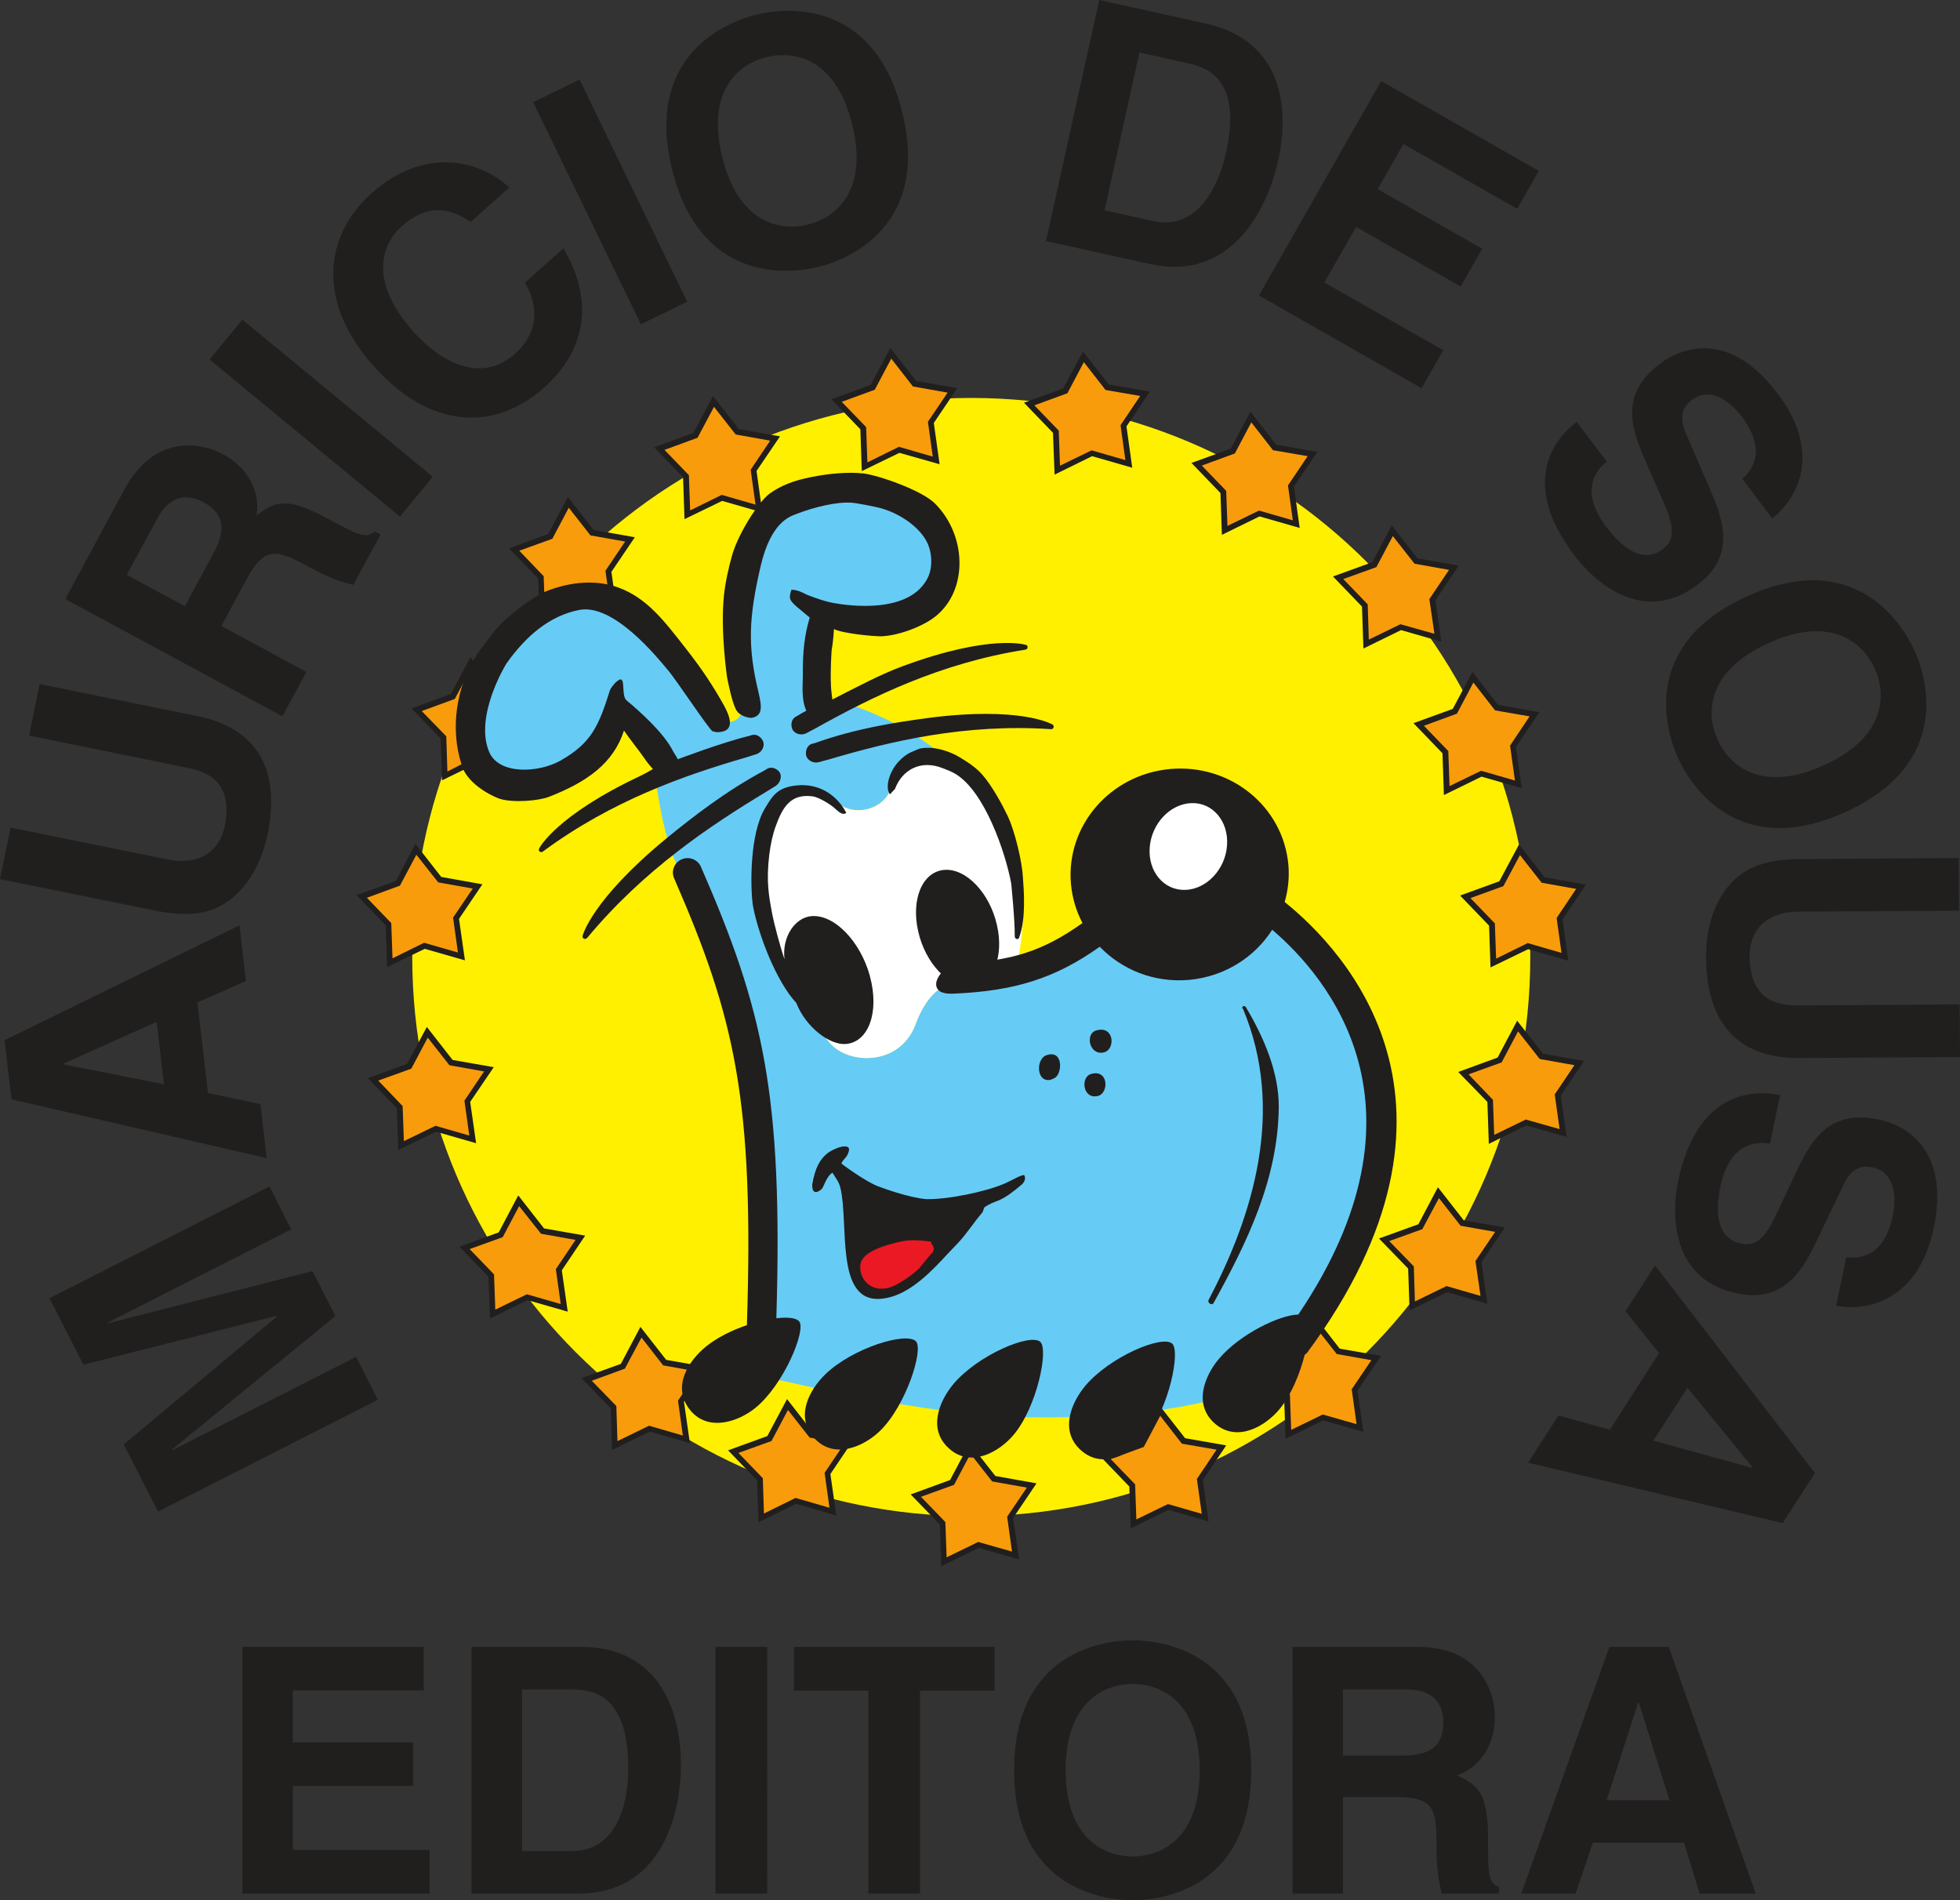 <?xml version="1.0" encoding="UTF-8" standalone="no"?>
<svg
   xmlns:dc="http://purl.org/dc/elements/1.1/"
   xmlns:cc="http://creativecommons.org/ns#"
   xmlns:rdf="http://www.w3.org/1999/02/22-rdf-syntax-ns#"
   xmlns:svg="http://www.w3.org/2000/svg"
   xmlns="http://www.w3.org/2000/svg"
   xmlns:sodipodi="http://sodipodi.sourceforge.net/DTD/sodipodi-0.dtd"
   xmlns:inkscape="http://www.inkscape.org/namespaces/inkscape"
   sodipodi:docname="Mauricio_de_Sousa_Editora.svg"
   inkscape:version="1.0 (4035a4fb49, 2020-05-01)"
   id="svg1685"
   version="1.1"
   viewBox="0 0 54.593 52.917"
   height="52.917mm"
   width="54.593mm">
  <rect x="0" y="0" width="54.593" height="52.917" fill="#333333" stroke="none"/>
  <defs
     id="defs1679" />
  <sodipodi:namedview
     inkscape:window-maximized="1"
     inkscape:window-y="-8"
     inkscape:window-x="-8"
     inkscape:window-height="706"
     inkscape:window-width="1360"
     showgrid="false"
     inkscape:document-rotation="0"
     inkscape:current-layer="layer1"
     inkscape:document-units="mm"
     inkscape:cy="-262.85712"
     inkscape:cx="343.16865"
     inkscape:zoom="0.35"
     inkscape:pageshadow="2"
     inkscape:pageopacity="0.0"
     borderopacity="1.0"
     bordercolor="#666666"
     pagecolor="#ffffff"
     id="base" />
  <g
     transform="translate(-15.037,-217.714)"
     id="layer1"
     inkscape:groupmode="layer"
     inkscape:label="Camada 1">
    <path
       id="path946"
       d="m 16.62,253.935 c 0.111,0.219 0.727,1.432 0.821,1.61 0.223,-0.058 5.267,-1.333 5.267,-1.333 l 0.143,0.281 c 0,0 -4,3.34 -4.174,3.487 0.089,0.174 0.718,1.409 0.825,1.623 0.254,-0.125 5.606,-2.85 5.86,-2.974 -0.094,-0.187 -0.379,-0.74 -0.473,-0.928 -0.254,0.129 -4.986,2.533 -4.986,2.533 l -0.169,-0.268 c 0,0 4.277,-3.496 4.455,-3.643 -0.085,-0.161 -0.446,-0.874 -0.526,-1.039 -0.227,0.058 -5.583,1.432 -5.583,1.432 l -0.116,-0.299 c 0,0 4.727,-2.404 4.986,-2.533 -0.094,-0.187 -0.379,-0.74 -0.473,-0.928 -0.25,0.129 -5.601,2.85 -5.855,2.979"
       style="fill:#141721;fill-opacity:1;fill-rule:nonzero;stroke:none;stroke-width:1.142" />
    <path
       id="path948"
       d="m 15.326,246.773 c 0.018,0.174 0.147,1.262 0.165,1.436 0.196,0.045 6.413,1.472 6.801,1.561 -0.036,-0.285 -0.12,-1.026 -0.138,-1.182 -0.183,-0.04 -1.463,-0.308 -1.463,-0.308 l -0.321,-2.738 c 0,0 1.182,-0.526 1.356,-0.602 -0.018,-0.165 -0.111,-0.937 -0.143,-1.226 -0.357,0.174 -6.078,2.97 -6.257,3.059 m 4.25,1.284 -3.269,-0.651 0.433,-0.21 2.787,-1.249 0.25,2.149 z m 0,0"
       style="fill:#141721;fill-opacity:1;fill-rule:nonzero;stroke:none;stroke-width:1.142" />
    <path
       id="path950"
       d="m 16.027,238.081 c 0.276,0.058 4.29,0.87 4.29,0.87 0.785,0.161 1.182,0.602 1.182,1.311 0,0.152 -0.018,0.312 -0.054,0.491 -0.134,0.651 -0.669,1.266 -1.775,1.044 0,0 -3.478,-0.705 -4.223,-0.856 -0.04,0.21 -0.187,0.928 -0.232,1.137 0.281,0.058 4.321,0.879 4.321,0.879 0.691,0.12 1.213,0.062 1.632,-0.178 0.789,-0.464 1.075,-1.374 1.177,-1.873 0.062,-0.312 0.094,-0.602 0.094,-0.87 0,-0.513 -0.116,-0.945 -0.343,-1.289 -0.317,-0.473 -0.856,-0.794 -1.605,-0.945 0,0 -3.956,-0.803 -4.232,-0.856 -0.045,0.21 -0.187,0.928 -0.232,1.137"
       style="fill:#141721;fill-opacity:1;fill-rule:nonzero;stroke:none;stroke-width:1.142" />
    <path
       id="path952"
       d="m 18.64,231.409 c 0,0 -1.449,2.685 -1.579,2.925 0.25,0.134 5.534,2.988 5.78,3.122 0.103,-0.183 0.424,-0.785 0.526,-0.972 -0.236,-0.125 -2.368,-1.275 -2.368,-1.275 l 0.776,-1.44 c 0.58,-1.066 1.07,-0.865 1.882,-0.428 0.553,0.299 0.865,0.415 1.146,0.482 0.08,-0.147 0.437,-0.803 0.584,-1.084 -0.268,0.103 -0.589,-0.071 -1.333,-0.473 -1.106,-0.598 -1.36,-0.401 -1.779,-0.071 l -0.308,0.236 0.062,-0.384 c 0.107,-0.615 -0.223,-1.213 -0.856,-1.556 -0.161,-0.085 -1.605,-0.798 -2.533,0.919 m 1.476,3.318 -1.753,-0.945 0.923,-1.704 c 0.183,-0.339 0.41,-0.549 0.682,-0.629 0.312,-0.094 0.602,0.009 0.789,0.112 0.308,0.161 0.491,0.361 0.566,0.606 0.085,0.281 0.018,0.606 -0.205,1.017 l -0.874,1.619 z m 0,0"
       style="fill:#141721;fill-opacity:1;fill-rule:nonzero;stroke:none;stroke-width:1.142" />
    <path
       id="path954"
       d="m 21.088,227.704 c 0.219,0.183 4.852,4.005 5.07,4.183 0.134,-0.165 0.584,-0.709 0.722,-0.874 -0.219,-0.178 -4.852,-4 -5.07,-4.183 -0.134,0.165 -0.584,0.709 -0.722,0.874"
       style="fill:#141721;fill-opacity:1;fill-rule:nonzero;stroke:none;stroke-width:1.142" />
    <path
       id="path956"
       d="m 25.49,223.213 c -0.624,0.549 -0.972,1.235 -1.012,1.976 -0.049,0.865 0.326,1.77 1.079,2.618 0.763,0.856 1.614,1.333 2.466,1.382 0.727,0.04 1.44,-0.232 2.065,-0.789 0.673,-0.602 1.012,-1.302 1.012,-2.051 0,-0.477 -0.143,-0.972 -0.415,-1.476 -0.196,0.174 -0.727,0.647 -0.847,0.754 0.147,0.281 0.232,0.566 0.232,0.834 0,0.45 -0.196,0.87 -0.584,1.217 -0.856,0.763 -2.025,0.522 -3.046,-0.629 -1.253,-1.405 -0.986,-2.542 -0.317,-3.139 0.896,-0.803 1.614,-0.45 2.011,-0.205 0.12,-0.107 0.664,-0.593 0.852,-0.763 -0.642,-0.522 -2.034,-1.035 -3.496,0.272"
       style="fill:#141721;fill-opacity:1;fill-rule:nonzero;stroke:none;stroke-width:1.142" />
    <path
       id="path958"
       d="m 30.092,220.626 c 0.12,0.259 2.743,5.659 2.863,5.913 0.192,-0.094 0.829,-0.401 1.021,-0.495 -0.125,-0.254 -2.743,-5.655 -2.867,-5.909 -0.192,0.089 -0.825,0.397 -1.017,0.491"
       style="fill:#141721;fill-opacity:1;fill-rule:nonzero;stroke:none;stroke-width:1.142" />
    <path
       id="path960"
       d="m 36.144,218.267 c -0.406,0.098 -1.409,0.428 -1.984,1.374 -0.437,0.718 -0.526,1.641 -0.259,2.738 0.268,1.101 0.767,1.882 1.489,2.319 0.941,0.571 1.989,0.406 2.395,0.308 0.401,-0.098 1.409,-0.433 1.984,-1.374 0.437,-0.718 0.522,-1.641 0.254,-2.743 -0.268,-1.097 -0.767,-1.877 -1.485,-2.314 -0.941,-0.575 -1.989,-0.406 -2.395,-0.308 m -0.963,1.73 c 0.343,-0.566 0.887,-0.771 1.177,-0.843 0.95,-0.232 2.123,0.174 2.564,2.002 0.214,0.865 0.152,1.579 -0.174,2.118 -0.343,0.566 -0.887,0.772 -1.182,0.843 -0.945,0.227 -2.118,-0.178 -2.564,-2.007 -0.21,-0.865 -0.152,-1.574 0.178,-2.114"
       style="fill:#141721;fill-opacity:1;fill-rule:nonzero;stroke:none;stroke-width:1.142" />
    <path
       id="path962"
       d="m 44.354,224.31 c 0.263,0.058 2.756,0.607 2.756,0.607 0.705,0.161 1.333,0.067 1.869,-0.272 1.012,-0.647 1.396,-1.971 1.516,-2.511 0.058,-0.263 0.116,-0.629 0.116,-1.03 0,-0.508 -0.094,-1.066 -0.397,-1.547 -0.334,-0.526 -0.883,-0.874 -1.628,-1.039 0,0 -2.221,-0.491 -2.814,-0.624 -0.062,0.276 -1.356,6.141 -1.418,6.417 m 2.778,-0.294 -1.512,-0.334 1.039,-4.687 1.494,0.33 c 1.137,0.254 1.525,1.124 1.182,2.662 -0.33,1.503 -1.155,2.261 -2.203,2.029"
       style="fill:#141721;fill-opacity:1;fill-rule:nonzero;stroke:none;stroke-width:1.142" />
    <path
       id="path964"
       d="m 50.307,225.884 c 0.241,0.138 4.031,2.297 4.272,2.435 0.098,-0.174 0.352,-0.62 0.45,-0.794 -0.241,-0.138 -3.309,-1.886 -3.309,-1.886 l 1.03,-1.811 c 0,0 2.671,1.525 2.912,1.659 0.098,-0.174 0.352,-0.62 0.45,-0.794 -0.236,-0.134 -2.908,-1.659 -2.908,-1.659 l 0.865,-1.516 c 0,0 2.925,1.668 3.166,1.806 0.103,-0.174 0.357,-0.62 0.455,-0.794 -0.241,-0.138 -3.889,-2.216 -4.13,-2.355 -0.138,0.245 -3.113,5.463 -3.255,5.708"
       style="fill:#141721;fill-opacity:1;fill-rule:nonzero;stroke:none;stroke-width:1.142" />
    <path
       id="path966"
       d="m 61.362,227.967 c -1.11,0.838 -0.709,1.735 -0.245,2.774 0,0.005 0.308,0.696 0.308,0.696 0.276,0.629 0.566,1.28 0.027,1.686 -0.21,0.161 -0.437,0.223 -0.673,0.192 -0.366,-0.049 -0.74,-0.33 -1.115,-0.825 -0.33,-0.437 -0.446,-0.803 -0.446,-1.106 0,-0.392 0.196,-0.669 0.37,-0.834 -0.12,-0.156 -0.526,-0.691 -0.656,-0.865 -0.312,0.268 -0.709,0.749 -0.709,1.476 0,0.522 0.205,1.168 0.798,1.944 0.187,0.25 0.874,1.07 1.788,1.2 0.486,0.067 0.968,-0.076 1.427,-0.428 0.852,-0.642 0.754,-1.414 0.339,-2.368 0,0 -0.682,-1.583 -0.682,-1.583 -0.116,-0.254 -0.352,-0.789 0.178,-1.195 0.575,-0.433 1.217,-0.009 1.592,0.486 0.326,0.428 0.433,0.78 0.433,1.066 0,0.379 -0.187,0.633 -0.33,0.785 0.111,0.147 0.522,0.687 0.656,0.865 0.227,-0.21 0.669,-0.718 0.669,-1.485 0,-0.468 -0.169,-1.03 -0.66,-1.681 -1.391,-1.842 -2.702,-1.079 -3.068,-0.798"
       style="fill:#141721;fill-opacity:1;fill-rule:nonzero;stroke:none;stroke-width:1.142" />
    <path
       id="path968"
       d="m 63.766,234.455 c -2.93,1.324 -2.163,3.626 -1.86,4.299 0.174,0.379 0.687,1.307 1.721,1.695 0.785,0.299 1.708,0.214 2.738,-0.254 2.93,-1.329 2.163,-3.626 1.86,-4.299 -0.303,-0.673 -1.53,-2.769 -4.46,-1.44 m -1.026,3.924 c -0.125,-0.276 -0.299,-0.829 -0.062,-1.449 0.219,-0.593 0.745,-1.075 1.556,-1.445 1.717,-0.776 2.756,-0.103 3.157,0.785 0.406,0.887 0.223,2.114 -1.494,2.89 -1.712,0.78 -2.756,0.107 -3.157,-0.78"
       style="fill:#141721;fill-opacity:1;fill-rule:nonzero;stroke:none;stroke-width:1.142" />
    <path
       id="path970"
       d="m 65.041,241.791 c -0.709,0.022 -1.204,0.183 -1.565,0.508 -0.664,0.607 -0.767,1.534 -0.767,2.047 v 0.027 c 0.004,0.923 0.236,1.614 0.682,2.06 0.406,0.401 0.999,0.602 1.766,0.593 0,0 4.036,-0.022 4.321,-0.027 -0.004,-0.214 -0.009,-0.945 -0.009,-1.159 -0.281,0 -4.375,0.027 -4.375,0.027 -0.468,0.005 -0.834,-0.12 -1.079,-0.361 -0.259,-0.254 -0.392,-0.647 -0.397,-1.168 v -0.009 c 0,-0.664 0.401,-1.369 1.521,-1.378 0,0 4.031,-0.027 4.312,-0.027 -0.004,-0.214 -0.004,-0.945 -0.009,-1.164 -0.281,0.005 -4.393,0.031 -4.402,0.031"
       style="fill:#141721;fill-opacity:1;fill-rule:nonzero;stroke:none;stroke-width:1.142" />
    <path
       id="path972"
       d="m 63.07,248.614 c -0.557,0.366 -0.945,1.052 -1.151,2.038 -0.085,0.419 -0.419,2.529 1.539,2.934 1.044,0.214 1.556,-0.366 2.007,-1.307 l 0.74,-1.556 c 0.111,-0.232 0.366,-0.785 1.017,-0.651 0.705,0.147 0.807,0.91 0.682,1.516 -0.25,1.222 -0.959,1.311 -1.324,1.298 -0.036,0.178 -0.174,0.843 -0.219,1.066 0.495,0.049 1.958,0.009 2.39,-2.078 0.178,-0.865 0.098,-1.556 -0.232,-2.06 -0.348,-0.535 -0.896,-0.718 -1.186,-0.776 -1.365,-0.285 -1.775,0.606 -2.252,1.641 -0.004,0 -0.321,0.687 -0.321,0.687 -0.29,0.624 -0.593,1.267 -1.253,1.128 -0.384,-0.076 -0.981,-0.41 -0.7,-1.762 0.259,-1.244 0.99,-1.369 1.409,-1.333 0.04,-0.187 0.178,-0.847 0.223,-1.061 -0.343,-0.049 -0.874,-0.049 -1.369,0.277"
       style="fill:#141721;fill-opacity:1;fill-rule:nonzero;stroke:none;stroke-width:1.142" />
    <path
       id="path974"
       d="m 60.501,254.22 c 0.116,0.143 0.932,1.168 0.932,1.168 l -1.489,2.314 c 0,0 -1.249,-0.343 -1.432,-0.392 -0.089,0.138 -0.508,0.794 -0.669,1.039 0.388,0.089 6.582,1.561 6.778,1.605 0.094,-0.147 0.687,-1.066 0.78,-1.213 -0.12,-0.156 -4.014,-5.209 -4.259,-5.525 -0.156,0.245 -0.557,0.87 -0.642,1.003 m 3.296,4.513 -2.943,-0.807 1.168,-1.819 2.243,2.738 z m 0,0"
       style="fill:#141721;fill-opacity:1;fill-rule:nonzero;stroke:none;stroke-width:1.142" />
    <path
       id="path976"
       d="m 21.94,263.728 v 6.569 h 4.914 v -0.914 h -3.813 v -2.083 h 3.354 v -0.914 h -3.354 v -1.744 h 3.648 v -0.914 z m 0,0"
       style="fill:#141721;fill-opacity:1;fill-rule:nonzero;stroke:none;stroke-width:1.142" />
    <path
       id="path978"
       d="m 28.322,263.728 v 6.569 h 2.827 c 2.573,0 2.702,-2.872 2.702,-3.447 0,-0.941 -0.259,-3.122 -2.644,-3.122 z m 1.106,5.534 v -4.651 h 1.53 c 1.164,0 1.73,0.767 1.73,2.341 0,1.543 -0.638,2.462 -1.712,2.462 h -1.547 z m 0,0"
       style="fill:#141721;fill-opacity:1;fill-rule:nonzero;stroke:none;stroke-width:1.142" />
    <path
       id="path980"
       d="m 35.122,270.296 h 1.133 v -6.569 h -1.133 z m 0,0"
       style="fill:#141721;fill-opacity:1;fill-rule:nonzero;stroke:none;stroke-width:1.142" />
    <path
       id="path982"
       d="m 37.299,263.728 v 0.914 h 2.078 v 5.655 h 1.137 v -5.655 h 2.074 v -0.914 z m 0,0"
       style="fill:#141721;fill-opacity:1;fill-rule:nonzero;stroke:none;stroke-width:1.142" />
    <path
       id="path984"
       d="m 43.435,267.01 c 0,3.22 2.413,3.47 3.153,3.47 0.736,0 3.153,-0.25 3.153,-3.47 0,-3.215 -2.417,-3.465 -3.153,-3.465 -0.74,0 -3.153,0.25 -3.153,3.465 m 1.133,0 c 0,-1.882 1.044,-2.551 2.02,-2.551 0.977,0 2.016,0.669 2.016,2.551 0,1.886 -1.039,2.555 -2.016,2.555 -0.977,0 -2.02,-0.669 -2.02,-2.555"
       style="fill:#141721;fill-opacity:1;fill-rule:nonzero;stroke:none;stroke-width:1.142" />
    <path
       id="path986"
       d="m 51.19,263.728 v 6.569 h 1.102 v -2.689 h 1.637 c 1.213,0 1.271,0.526 1.271,1.454 0,0.624 0.045,0.954 0.12,1.235 h 1.231 c -0.214,-0.187 -0.219,-0.553 -0.219,-1.4 0,-1.258 -0.294,-1.387 -0.78,-1.601 l -0.357,-0.161 0.37,-0.12 c 0.593,-0.205 0.959,-0.776 0.959,-1.494 0,-0.187 -0.058,-1.793 -2.011,-1.793 z m 1.102,2.872 v -1.989 h 1.944 c 1.07,0 1.155,0.803 1.155,1.052 0,0.977 -0.722,1.088 -1.262,1.088 h -1.837 z m 0,0"
       style="fill:#141721;fill-opacity:1;fill-rule:nonzero;stroke:none;stroke-width:1.142" />
    <path
       id="path988"
       d="m 59.971,263.728 c -0.067,0.187 -2.212,6.194 -2.346,6.569 h 1.191 c 0.062,-0.178 0.477,-1.418 0.477,-1.418 h 2.756 c 0,0 0.388,1.235 0.441,1.418 h 1.235 c -0.129,-0.375 -2.248,-6.377 -2.314,-6.569 z m -0.33,4.072 1.03,-3.171 0.161,0.45 0.91,2.917 h -2.163 z m 0,0"
       style="fill:#141721;fill-opacity:1;fill-rule:nonzero;stroke:none;stroke-width:1.142" />
    <path
       id="path990"
       d="M 26.841,264.789 H 23.193 v 1.449 h 3.349 v 1.213 h -3.349 v 1.779 h 3.808 v 1.217 H 21.788 V 263.576 h 5.053 z m 0,0"
       style="fill:#211e1e;fill-opacity:1;fill-rule:nonzero;stroke:none;stroke-width:1.142" />
    <path
       id="path992"
       d="m 28.17,263.576 h 3.037 c 2.314,0 2.796,1.971 2.796,3.273 0,1.472 -0.584,3.599 -2.854,3.599 h -2.979 z m 1.409,5.686 h 1.396 c 1.168,0 1.561,-1.177 1.561,-2.306 0,-2.034 -0.963,-2.194 -1.579,-2.194 h -1.378 z m 0,0"
       style="fill:#211e1e;fill-opacity:1;fill-rule:nonzero;stroke:none;stroke-width:1.142" />
    <path
       id="path994"
       d="M 36.407,270.448 H 34.966 V 263.576 h 1.44 z m 0,0"
       style="fill:#211e1e;fill-opacity:1;fill-rule:nonzero;stroke:none;stroke-width:1.142" />
    <path
       id="path996"
       d="m 40.661,270.448 h -1.436 v -5.655 H 37.151 V 263.576 h 5.588 v 1.217 h -2.078 z m 0,0"
       style="fill:#211e1e;fill-opacity:1;fill-rule:nonzero;stroke:none;stroke-width:1.142" />
    <path
       id="path998"
       d="m 46.588,263.393 c 0.91,0 3.3,0.392 3.3,3.617 0,3.229 -2.39,3.621 -3.3,3.621 -0.91,0 -3.305,-0.392 -3.305,-3.621 0,-3.224 2.395,-3.617 3.305,-3.617 m 0,6.02 c 0.776,0 1.864,-0.477 1.864,-2.404 0,-1.922 -1.088,-2.399 -1.864,-2.399 -0.776,0 -1.869,0.477 -1.869,2.399 0,1.927 1.093,2.404 1.869,2.404"
       style="fill:#211e1e;fill-opacity:1;fill-rule:nonzero;stroke:none;stroke-width:1.142" />
    <path
       id="path1000"
       d="m 51.038,263.576 h 3.474 c 1.828,0 2.163,1.347 2.163,1.944 0,0.754 -0.384,1.405 -1.061,1.637 0.562,0.25 0.87,0.459 0.87,1.739 0,1.008 0,1.253 0.308,1.369 v 0.183 h -1.592 c -0.094,-0.326 -0.152,-0.682 -0.152,-1.387 0,-0.941 -0.058,-1.302 -1.119,-1.302 h -1.485 v 2.689 h -1.405 z m 3.09,3.024 c 0.745,0 1.11,-0.259 1.11,-0.936 0,-0.366 -0.165,-0.901 -1.003,-0.901 h -1.793 v 1.837 z m 0,0"
       style="fill:#211e1e;fill-opacity:1;fill-rule:nonzero;stroke:none;stroke-width:1.142" />
    <path
       id="path1002"
       d="m 58.923,270.448 h -1.512 l 2.453,-6.872 h 1.654 l 2.422,6.872 h -1.561 l -0.437,-1.418 h -2.537 z m 0.865,-2.604 h 1.748 l -0.852,-2.716 h -0.018 z m 0,0"
       style="fill:#211e1e;fill-opacity:1;fill-rule:nonzero;stroke:none;stroke-width:1.142" />
    <path
       id="path1004"
       d="m 22.542,250.755 0.606,1.195 -5.12,2.6 0.009,0.018 5.704,-1.458 0.638,1.253 -4.553,3.719 0.009,0.018 5.12,-2.6 0.606,1.195 -6.123,3.113 -0.954,-1.869 4.268,-3.563 -0.009,-0.018 -5.383,1.36 -0.945,-1.851 z m 0,0"
       style="fill:#211e1e;fill-opacity:1;fill-rule:nonzero;stroke:none;stroke-width:1.142" />
    <path
       id="path1006"
       d="m 22.292,248.463 0.174,1.503 -7.108,-1.637 -0.196,-1.646 6.547,-3.202 0.178,1.552 -1.351,0.598 0.294,2.52 z m -2.689,-0.553 -0.201,-1.739 -2.6,1.164 v 0.018 z m 0,0"
       style="fill:#211e1e;fill-opacity:1;fill-rule:nonzero;stroke:none;stroke-width:1.142" />
    <path
       id="path1008"
       d="m 20.522,237.653 c 1.77,0.361 2.314,1.583 1.971,3.282 -0.125,0.615 -0.464,1.507 -1.249,1.971 -0.491,0.285 -1.061,0.312 -1.739,0.196 l -4.468,-0.905 0.294,-1.436 4.37,0.887 c 0.936,0.187 1.463,-0.272 1.597,-0.928 0.192,-0.968 -0.196,-1.458 -1.012,-1.619 l -4.437,-0.901 0.29,-1.436 z m 0,0"
       style="fill:#211e1e;fill-opacity:1;fill-rule:nonzero;stroke:none;stroke-width:1.142" />
    <path
       id="path1010"
       d="m 16.856,234.397 1.65,-3.059 c 0.87,-1.605 2.216,-1.262 2.738,-0.977 0.664,0.357 1.057,1.003 0.936,1.712 0.486,-0.379 0.816,-0.549 1.944,0.062 0.887,0.477 1.106,0.593 1.351,0.379 l 0.161,0.085 -0.758,1.4 c -0.33,-0.071 -0.669,-0.187 -1.293,-0.526 -0.825,-0.446 -1.173,-0.566 -1.677,0.366 l -0.705,1.307 2.368,1.28 -0.669,1.235 z m 4.13,-1.284 c 0.357,-0.656 0.303,-1.097 -0.299,-1.423 -0.317,-0.169 -0.865,-0.285 -1.267,0.459 l -0.852,1.574 1.619,0.874 z m 0,0"
       style="fill:#211e1e;fill-opacity:1;fill-rule:nonzero;stroke:none;stroke-width:1.142" />
    <path
       id="path1012"
       d="m 27.091,230.99 -0.914,1.11 -5.302,-4.375 0.914,-1.11 z m 0,0"
       style="fill:#211e1e;fill-opacity:1;fill-rule:nonzero;stroke:none;stroke-width:1.142" />
    <path
       id="path1014"
       d="m 28.148,223.895 c -0.361,-0.232 -1.039,-0.664 -1.927,0.125 -0.513,0.459 -0.963,1.476 0.33,2.93 0.821,0.919 1.927,1.423 2.832,0.615 0.593,-0.531 0.709,-1.235 0.276,-1.98 l 1.07,-0.954 c 0.78,1.302 0.745,2.734 -0.54,3.88 -1.365,1.217 -3.166,1.168 -4.745,-0.602 -1.601,-1.793 -1.378,-3.63 -0.058,-4.812 1.534,-1.369 3.099,-0.865 3.835,-0.161 z m 0,0"
       style="fill:#211e1e;fill-opacity:1;fill-rule:nonzero;stroke:none;stroke-width:1.142" />
    <path
       id="path1016"
       d="m 34.177,226.116 -1.289,0.629 -3.001,-6.185 1.293,-0.629 z m 0,0"
       style="fill:#211e1e;fill-opacity:1;fill-rule:nonzero;stroke:none;stroke-width:1.142" />
    <path
       id="path1018"
       d="m 36.108,218.12 c 0.883,-0.214 3.3,-0.401 4.063,2.734 0.763,3.135 -1.467,4.08 -2.35,4.295 -0.887,0.219 -3.305,0.401 -4.067,-2.734 -0.763,-3.131 1.472,-4.08 2.355,-4.295 m 1.423,5.851 c 0.754,-0.183 1.704,-0.91 1.244,-2.778 -0.45,-1.869 -1.628,-2.074 -2.381,-1.891 -0.754,0.183 -1.699,0.905 -1.244,2.774 0.455,1.869 1.628,2.078 2.381,1.895"
       style="fill:#211e1e;fill-opacity:1;fill-rule:nonzero;stroke:none;stroke-width:1.142" />
    <path
       id="path1020"
       d="m 45.656,217.714 2.961,0.656 c 2.265,0.499 2.306,2.529 2.025,3.8 -0.317,1.436 -1.347,3.385 -3.563,2.899 l -2.908,-0.642 z m 0.147,5.855 1.365,0.303 c 1.142,0.25 1.775,-0.816 2.02,-1.918 0.437,-1.98 -0.468,-2.35 -1.066,-2.479 l -1.347,-0.299 z m 0,0"
       style="fill:#211e1e;fill-opacity:1;fill-rule:nonzero;stroke:none;stroke-width:1.142" />
    <path
       id="path1022"
       d="m 57.295,223.53 -3.166,-1.806 -0.718,1.258 2.912,1.659 -0.602,1.052 -2.912,-1.659 -0.883,1.547 3.309,1.886 -0.602,1.057 -4.531,-2.582 3.407,-5.971 4.388,2.502 z m 0,0"
       style="fill:#211e1e;fill-opacity:1;fill-rule:nonzero;stroke:none;stroke-width:1.142" />
    <path
       id="path1024"
       d="m 59.788,230.567 c -0.299,0.236 -0.763,0.829 -0.004,1.828 0.41,0.544 0.994,1.048 1.574,0.607 0.428,-0.321 0.232,-0.821 -0.071,-1.503 l -0.308,-0.696 c -0.464,-1.039 -0.914,-2.042 0.29,-2.957 0.611,-0.464 1.94,-0.95 3.282,0.829 1.275,1.677 0.517,2.961 -0.152,3.478 l -0.829,-1.102 c 0.219,-0.214 0.731,-0.745 -0.027,-1.744 -0.33,-0.437 -0.883,-0.834 -1.378,-0.459 -0.428,0.326 -0.254,0.745 -0.134,1.017 l 0.682,1.583 c 0.384,0.883 0.598,1.802 -0.388,2.546 -1.646,1.249 -3.064,-0.317 -3.425,-0.798 -1.516,-2.002 -0.624,-3.215 0.054,-3.733 z m 0,0"
       style="fill:#211e1e;fill-opacity:1;fill-rule:nonzero;stroke:none;stroke-width:1.142" />
    <path
       id="path1026"
       d="m 68.364,235.833 c 0.375,0.825 1.003,3.171 -1.935,4.5 -2.939,1.329 -4.281,-0.687 -4.656,-1.516 -0.375,-0.829 -1.008,-3.171 1.931,-4.5 2.939,-1.333 4.286,0.687 4.66,1.516 m -5.485,2.484 c 0.321,0.705 1.204,1.503 2.957,0.709 1.753,-0.794 1.739,-1.989 1.418,-2.694 -0.317,-0.705 -1.204,-1.503 -2.957,-0.709 -1.753,0.794 -1.739,1.984 -1.418,2.694"
       style="fill:#211e1e;fill-opacity:1;fill-rule:nonzero;stroke:none;stroke-width:1.142" />
    <path
       id="path1028"
       d="m 65.157,247.178 c -1.806,0.013 -2.591,-1.075 -2.6,-2.805 -0.004,-0.633 0.143,-1.57 0.821,-2.19 0.415,-0.375 0.972,-0.522 1.659,-0.544 l 4.558,-0.031 0.009,1.467 -4.46,0.027 c -0.959,0.005 -1.378,0.562 -1.374,1.235 0.009,0.986 0.491,1.382 1.32,1.378 l 4.531,-0.031 0.009,1.467 z m 0,0"
       style="fill:#211e1e;fill-opacity:1;fill-rule:nonzero;stroke:none;stroke-width:1.142" />
    <path
       id="path1030"
       d="m 64.337,249.564 c -0.375,-0.071 -1.124,-0.031 -1.382,1.195 -0.134,0.669 -0.129,1.44 0.584,1.588 0.522,0.112 0.767,-0.366 1.084,-1.044 l 0.321,-0.687 c 0.477,-1.035 0.937,-2.034 2.417,-1.726 0.754,0.152 1.989,0.829 1.539,3.015 -0.428,2.06 -1.891,2.332 -2.72,2.172 l 0.281,-1.347 c 0.308,0.022 1.044,0.058 1.298,-1.168 0.111,-0.535 0.045,-1.213 -0.566,-1.338 -0.522,-0.112 -0.722,0.299 -0.847,0.566 l -0.745,1.556 c -0.415,0.87 -0.963,1.637 -2.172,1.387 -2.025,-0.419 -1.775,-2.52 -1.654,-3.108 0.508,-2.457 2.011,-2.587 2.845,-2.413 z m 0,0"
       style="fill:#211e1e;fill-opacity:1;fill-rule:nonzero;stroke:none;stroke-width:1.142" />
    <path
       id="path1032"
       d="m 60.314,254.229 0.821,-1.275 4.455,5.784 -0.901,1.391 -7.086,-1.681 0.843,-1.316 1.432,0.397 1.369,-2.132 z m 1.726,2.132 -0.95,1.472 2.747,0.758 0.013,-0.018 z m 0,0"
       style="fill:#211e1e;fill-opacity:1;fill-rule:nonzero;stroke:none;stroke-width:1.142" />
    <path
       id="path1034"
       d="m 42.088,259.937 c 8.602,0 15.573,-6.97 15.573,-15.568 0,-8.598 -6.97,-15.573 -15.573,-15.573 -8.598,0 -15.568,6.975 -15.568,15.573 0,8.598 6.97,15.568 15.568,15.568"
       style="fill:#fff000;fill-opacity:1;fill-rule:nonzero;stroke:none;stroke-width:1.142" />
    <path
       id="path1036"
       d="m 50.262,243.076 c -0.923,1.65 -2.966,1.779 -4.384,0.165 -0.455,0.745 -1.605,1.204 -2.493,1.467 -0.29,0.21 -0.549,0.227 -1.035,0.25 -0.758,0.031 -1.382,0.129 -1.815,1.284 -0.428,1.155 -1.855,1.133 -2.381,0.517 -0.526,-0.611 -0.486,-0.945 -0.847,-1.374 -0.361,-0.428 -0.892,-1.485 -1.088,-2.64 -0.196,-1.151 0.33,-2.801 0.789,-2.997 0.464,-0.201 0.99,0.098 1.454,0.392 0.459,0.299 1.204,0.089 1.382,-0.459 0.33,-1.021 0.959,-0.923 1.583,-0.825 -0.825,-0.705 -1.793,-1.249 -3.046,-1.628 -0.268,0.098 -0.348,0.147 -0.482,0.21 -0.196,-1.052 -0.098,-2.337 0.263,-2.569 1.815,0.722 3.264,-0.531 3.264,-1.516 0,-0.99 -1.186,-2.078 -2.769,-2.078 -1.583,0 -2.274,0.593 -2.801,2.011 -0.531,1.418 -0.134,3.099 -0.067,3.759 0.067,0.656 -0.464,1.088 -0.825,0.491 -0.361,-0.593 -1.418,-2.074 -2.207,-2.765 -0.794,-0.696 -1.913,-0.696 -2.801,-0.134 -0.892,0.562 -1.815,2.243 -1.815,3.394 0,1.155 0.825,1.681 1.748,1.583 0.923,-0.098 1.877,-0.758 2.404,-2.078 0.923,0.598 1.356,1.552 1.356,1.552 0,0 -0.103,0.098 -0.366,0.263 0.067,0.428 0.268,1.851 0.66,2.542 0.508,0.883 2.011,4.446 2.176,6.622 0.165,2.176 0.232,5.637 -0.165,7.447 1.748,0.428 4.781,1.057 6.854,1.186 2.176,0.138 6.399,-0.062 7.586,-1.186 1.186,-1.119 3.229,-4.317 3.197,-7.117 -0.036,-2.801 -1.552,-4.714 -3.331,-5.771"
       style="fill:#66ccf5;fill-opacity:1;fill-rule:nonzero;stroke:none;stroke-width:1.142" />
    <path
       id="path1038"
       d="m 39.845,239.682 c -0.174,0.549 -0.923,0.758 -1.382,0.464 -0.464,-0.299 -0.99,-0.598 -1.449,-0.397 -0.464,0.196 -0.99,1.846 -0.794,2.997 0.196,1.155 0.727,2.212 1.088,2.64 0.361,0.428 0.326,0.763 0.847,1.374 0.526,0.615 1.953,0.638 2.381,-0.517 0.433,-1.155 1.057,-1.253 1.815,-1.284 0.482,-0.022 0.745,-0.04 1.039,-0.25 -0.018,0.005 -0.036,0.013 -0.049,0.018 0.129,-0.758 0.392,-1.748 -0.098,-3.394 -0.495,-1.65 -1.222,-2.243 -1.815,-2.475 -0.624,-0.098 -1.253,-0.196 -1.583,0.825"
       style="fill:#ffffff;fill-opacity:1;fill-rule:nonzero;stroke:none;stroke-width:1.142" />
    <path
       id="path1040"
       d="m 47.065,228.622 -1.146,-0.201 -0.718,-0.919 -0.549,1.03 -1.093,0.397 0.807,0.838 0.045,1.164 1.044,-0.513 1.119,0.321 -0.161,-1.151 z m 0,0"
       style="fill:#211e1e;fill-opacity:1;fill-rule:nonzero;stroke:none;stroke-width:1.142" />
    <path
       id="path1042"
       d="m 45.433,230.152 -0.78,0.379 -0.031,-0.865 -0.602,-0.624 0.816,-0.299 0.406,-0.767 0.535,0.687 0.856,0.147 -0.486,0.722 0.12,0.861 z m 0,0"
       style="fill:#f89c0c;fill-opacity:1;fill-rule:nonzero;stroke:#f89c0c;stroke-width:0.193;stroke-linecap:butt;stroke-linejoin:miter;stroke-miterlimit:4;stroke-opacity:1" />
    <path
       id="path1044"
       d="m 51.73,230.299 -1.146,-0.201 -0.718,-0.919 -0.549,1.03 -1.093,0.397 0.807,0.838 0.04,1.164 1.048,-0.513 1.119,0.321 -0.161,-1.155 z m 0,0"
       style="fill:#211e1e;fill-opacity:1;fill-rule:nonzero;stroke:none;stroke-width:1.142" />
    <path
       id="path1046"
       d="m 50.097,231.829 -0.78,0.379 -0.031,-0.865 -0.602,-0.624 0.816,-0.299 0.406,-0.767 0.535,0.687 0.856,0.147 -0.486,0.722 0.12,0.861 z m 0,0"
       style="fill:#f89c0c;fill-opacity:1;fill-rule:nonzero;stroke:#f89c0c;stroke-width:0.193;stroke-linecap:butt;stroke-linejoin:miter;stroke-miterlimit:4;stroke-opacity:1" />
    <path
       id="path1048"
       d="m 41.7,228.524 -1.146,-0.201 -0.718,-0.919 -0.549,1.03 -1.093,0.397 0.807,0.838 0.04,1.164 1.048,-0.508 1.119,0.317 -0.161,-1.151 z m 0,0"
       style="fill:#211e1e;fill-opacity:1;fill-rule:nonzero;stroke:none;stroke-width:1.142" />
    <path
       id="path1050"
       d="m 40.068,230.054 -0.78,0.384 -0.031,-0.87 -0.602,-0.624 0.816,-0.299 0.406,-0.767 0.535,0.687 0.856,0.152 -0.486,0.718 0.12,0.861 z m 0,0"
       style="fill:#f89c0c;fill-opacity:1;fill-rule:nonzero;stroke:#f89c0c;stroke-width:0.193;stroke-linecap:butt;stroke-linejoin:miter;stroke-miterlimit:4;stroke-opacity:1" />
    <path
       id="path1052"
       d="m 36.763,229.866 -1.151,-0.205 -0.714,-0.919 -0.549,1.03 -1.093,0.397 0.807,0.838 0.04,1.164 1.048,-0.508 1.119,0.321 -0.161,-1.155 z m 0,0"
       style="fill:#211e1e;fill-opacity:1;fill-rule:nonzero;stroke:none;stroke-width:1.142" />
    <path
       id="path1054"
       d="m 35.131,231.392 -0.78,0.384 -0.031,-0.87 -0.602,-0.624 0.816,-0.299 0.406,-0.763 0.535,0.682 0.852,0.152 -0.482,0.718 0.12,0.861 z m 0,0"
       style="fill:#f89c0c;fill-opacity:1;fill-rule:nonzero;stroke:#f89c0c;stroke-width:0.193;stroke-linecap:butt;stroke-linejoin:miter;stroke-miterlimit:4;stroke-opacity:1" />
    <path
       id="path1056"
       d="m 55.667,233.465 -1.146,-0.201 -0.718,-0.919 -0.544,1.026 -1.093,0.397 0.807,0.838 0.04,1.168 1.048,-0.513 1.119,0.321 -0.161,-1.155 z m 0,0"
       style="fill:#211e1e;fill-opacity:1;fill-rule:nonzero;stroke:none;stroke-width:1.142" />
    <path
       id="path1058"
       d="m 54.035,234.995 -0.78,0.379 -0.027,-0.87 -0.602,-0.624 0.816,-0.294 0.406,-0.767 0.535,0.682 0.852,0.152 -0.486,0.722 0.125,0.856 z m 0,0"
       style="fill:#f89c0c;fill-opacity:1;fill-rule:nonzero;stroke:#f89c0c;stroke-width:0.193;stroke-linecap:butt;stroke-linejoin:miter;stroke-miterlimit:4;stroke-opacity:1" />
    <path
       id="path1060"
       d="m 57.915,237.546 -1.151,-0.201 -0.714,-0.919 -0.549,1.03 -1.093,0.397 0.807,0.838 0.04,1.164 1.048,-0.513 1.119,0.321 -0.161,-1.151 z m 0,0"
       style="fill:#211e1e;fill-opacity:1;fill-rule:nonzero;stroke:none;stroke-width:1.142" />
    <path
       id="path1062"
       d="m 56.283,239.075 -0.78,0.379 -0.031,-0.865 -0.602,-0.624 0.816,-0.299 0.406,-0.767 0.535,0.687 0.852,0.147 -0.482,0.722 0.12,0.861 z m 0,0"
       style="fill:#f89c0c;fill-opacity:1;fill-rule:nonzero;stroke:#f89c0c;stroke-width:0.193;stroke-linecap:butt;stroke-linejoin:miter;stroke-miterlimit:4;stroke-opacity:1" />
    <path
       id="path1064"
       d="m 59.213,242.349 -1.151,-0.205 -0.714,-0.914 -0.549,1.026 -1.093,0.397 0.807,0.838 0.04,1.164 1.048,-0.508 1.119,0.321 -0.161,-1.155 z m 0,0"
       style="fill:#211e1e;fill-opacity:1;fill-rule:nonzero;stroke:none;stroke-width:1.142" />
    <path
       id="path1066"
       d="m 57.58,243.874 -0.78,0.384 -0.031,-0.87 -0.602,-0.624 0.812,-0.294 0.41,-0.767 0.535,0.682 0.852,0.152 -0.482,0.718 0.12,0.861 z m 0,0"
       style="fill:#f89c0c;fill-opacity:1;fill-rule:nonzero;stroke:#f89c0c;stroke-width:0.193;stroke-linecap:butt;stroke-linejoin:miter;stroke-miterlimit:4;stroke-opacity:1" />
    <path
       id="path1068"
       d="m 59.159,247.259 -1.146,-0.201 -0.718,-0.919 -0.544,1.026 -1.097,0.401 0.812,0.834 0.04,1.168 1.044,-0.513 1.124,0.321 -0.165,-1.151 z m 0,0"
       style="fill:#211e1e;fill-opacity:1;fill-rule:nonzero;stroke:none;stroke-width:1.142" />
    <path
       id="path1070"
       d="m 57.527,248.788 -0.78,0.379 -0.031,-0.865 -0.602,-0.629 0.816,-0.294 0.406,-0.767 0.535,0.682 0.856,0.152 -0.486,0.722 0.12,0.856 z m 0,0"
       style="fill:#f89c0c;fill-opacity:1;fill-rule:nonzero;stroke:#f89c0c;stroke-width:0.193;stroke-linecap:butt;stroke-linejoin:miter;stroke-miterlimit:4;stroke-opacity:1" />
    <path
       id="path1072"
       d="m 56.952,251.897 -1.146,-0.201 -0.718,-0.919 -0.544,1.03 -1.097,0.397 0.812,0.838 0.04,1.164 1.048,-0.508 1.119,0.321 -0.165,-1.155 z m 0,0"
       style="fill:#211e1e;fill-opacity:1;fill-rule:nonzero;stroke:none;stroke-width:1.142" />
    <path
       id="path1074"
       d="m 55.319,253.426 -0.78,0.379 -0.027,-0.865 -0.606,-0.624 0.816,-0.294 0.41,-0.767 0.535,0.682 0.852,0.152 -0.486,0.718 0.125,0.861 z m 0,0"
       style="fill:#f89c0c;fill-opacity:1;fill-rule:nonzero;stroke:#f89c0c;stroke-width:0.193;stroke-linecap:butt;stroke-linejoin:miter;stroke-miterlimit:4;stroke-opacity:1" />
    <path
       id="path1076"
       d="m 53.504,255.473 -1.151,-0.201 -0.714,-0.919 -0.549,1.026 -1.093,0.401 0.807,0.834 0.04,1.168 1.048,-0.513 1.119,0.321 -0.161,-1.155 z m 0,0"
       style="fill:#211e1e;fill-opacity:1;fill-rule:nonzero;stroke:none;stroke-width:1.142" />
    <path
       id="path1078"
       d="m 51.872,257.003 -0.78,0.379 -0.031,-0.87 -0.602,-0.624 0.816,-0.294 0.406,-0.767 0.535,0.682 0.856,0.152 -0.486,0.718 0.12,0.861 z m 0,0"
       style="fill:#f89c0c;fill-opacity:1;fill-rule:nonzero;stroke:#f89c0c;stroke-width:0.193;stroke-linecap:butt;stroke-linejoin:miter;stroke-miterlimit:4;stroke-opacity:1" />
    <path
       id="path1080"
       d="m 49.192,257.966 -1.146,-0.201 -0.718,-0.919 -0.549,1.026 -1.093,0.401 0.807,0.838 0.04,1.164 1.048,-0.513 1.119,0.321 -0.161,-1.151 z m 0,0"
       style="fill:#211e1e;fill-opacity:1;fill-rule:nonzero;stroke:none;stroke-width:1.142" />
    <path
       id="path1082"
       d="m 47.56,259.496 -0.78,0.379 -0.031,-0.865 -0.602,-0.624 0.816,-0.299 0.406,-0.767 0.535,0.687 0.856,0.147 -0.486,0.722 0.12,0.861 z m 0,0"
       style="fill:#f89c0c;fill-opacity:1;fill-rule:nonzero;stroke:#f89c0c;stroke-width:0.193;stroke-linecap:butt;stroke-linejoin:miter;stroke-miterlimit:4;stroke-opacity:1" />
    <path
       id="path1084"
       d="m 43.908,259.023 -1.146,-0.205 -0.718,-0.914 -0.544,1.026 -1.097,0.401 0.812,0.838 0.04,1.159 1.048,-0.508 1.119,0.321 -0.165,-1.155 z m 0,0"
       style="fill:#211e1e;fill-opacity:1;fill-rule:nonzero;stroke:none;stroke-width:1.142" />
    <path
       id="path1086"
       d="m 42.275,260.552 -0.78,0.379 -0.031,-0.87 -0.602,-0.624 0.816,-0.294 0.406,-0.767 0.535,0.682 0.856,0.152 -0.486,0.718 0.12,0.861 z m 0,0"
       style="fill:#f89c0c;fill-opacity:1;fill-rule:nonzero;stroke:#f89c0c;stroke-width:0.193;stroke-linecap:butt;stroke-linejoin:miter;stroke-miterlimit:4;stroke-opacity:1" />
    <path
       id="path1088"
       d="m 38.819,257.796 -1.146,-0.201 -0.714,-0.919 -0.549,1.03 -1.093,0.397 0.807,0.838 0.04,1.164 1.048,-0.513 1.119,0.326 -0.165,-1.155 z m 0,0"
       style="fill:#211e1e;fill-opacity:1;fill-rule:nonzero;stroke:none;stroke-width:1.142" />
    <path
       id="path1090"
       d="m 37.187,259.326 -0.78,0.384 -0.027,-0.87 -0.602,-0.624 0.816,-0.294 0.406,-0.767 0.535,0.682 0.852,0.152 -0.482,0.718 0.12,0.861 z m 0,0"
       style="fill:#f89c0c;fill-opacity:1;fill-rule:nonzero;stroke:#f89c0c;stroke-width:0.193;stroke-linecap:butt;stroke-linejoin:miter;stroke-miterlimit:4;stroke-opacity:1" />
    <path
       id="path1092"
       d="m 34.739,255.785 -1.146,-0.201 -0.718,-0.919 -0.544,1.03 -1.097,0.397 0.812,0.838 0.04,1.164 1.048,-0.513 1.119,0.321 -0.165,-1.151 z m 0,0"
       style="fill:#211e1e;fill-opacity:1;fill-rule:nonzero;stroke:none;stroke-width:1.142" />
    <path
       id="path1094"
       d="m 33.107,257.315 -0.78,0.379 -0.027,-0.865 -0.606,-0.624 0.816,-0.299 0.41,-0.767 0.535,0.687 0.852,0.152 -0.486,0.718 0.12,0.861 z m 0,0"
       style="fill:#f89c0c;fill-opacity:1;fill-rule:nonzero;stroke:#f89c0c;stroke-width:0.193;stroke-linecap:butt;stroke-linejoin:miter;stroke-miterlimit:4;stroke-opacity:1" />
    <path
       id="path1096"
       d="m 31.336,252.124 -1.146,-0.201 -0.718,-0.919 -0.544,1.03 -1.097,0.397 0.812,0.838 0.04,1.164 1.048,-0.513 1.119,0.321 -0.165,-1.151 z m 0,0"
       style="fill:#211e1e;fill-opacity:1;fill-rule:nonzero;stroke:none;stroke-width:1.142" />
    <path
       id="path1098"
       d="m 29.704,253.654 -0.78,0.379 -0.031,-0.87 -0.602,-0.624 0.816,-0.294 0.406,-0.767 0.54,0.682 0.852,0.152 -0.486,0.722 0.12,0.861 z m 0,0"
       style="fill:#f89c0c;fill-opacity:1;fill-rule:nonzero;stroke:#f89c0c;stroke-width:0.193;stroke-linecap:butt;stroke-linejoin:miter;stroke-miterlimit:4;stroke-opacity:1" />
    <path
       id="path1100"
       d="m 28.79,247.433 -1.146,-0.201 -0.718,-0.919 -0.549,1.026 -1.093,0.401 0.807,0.838 0.04,1.164 1.048,-0.513 1.119,0.321 -0.165,-1.151 z m 0,0"
       style="fill:#211e1e;fill-opacity:1;fill-rule:nonzero;stroke:none;stroke-width:1.142" />
    <path
       id="path1102"
       d="m 27.158,248.962 -0.78,0.379 -0.031,-0.865 -0.602,-0.629 0.816,-0.294 0.406,-0.767 0.535,0.682 0.856,0.152 -0.486,0.722 0.12,0.861 z m 0,0"
       style="fill:#f89c0c;fill-opacity:1;fill-rule:nonzero;stroke:#f89c0c;stroke-width:0.193;stroke-linecap:butt;stroke-linejoin:miter;stroke-miterlimit:4;stroke-opacity:1" />
    <path
       id="path1104"
       d="m 28.473,242.34 -1.146,-0.205 -0.718,-0.919 -0.544,1.03 -1.097,0.397 0.812,0.838 0.04,1.164 1.048,-0.508 1.119,0.321 -0.165,-1.155 z m 0,0"
       style="fill:#211e1e;fill-opacity:1;fill-rule:nonzero;stroke:none;stroke-width:1.142" />
    <path
       id="path1106"
       d="m 26.841,243.865 -0.78,0.384 -0.031,-0.87 -0.602,-0.624 0.816,-0.299 0.406,-0.763 0.54,0.682 0.852,0.152 -0.486,0.718 0.12,0.861 z m 0,0"
       style="fill:#f89c0c;fill-opacity:1;fill-rule:nonzero;stroke:#f89c0c;stroke-width:0.193;stroke-linecap:butt;stroke-linejoin:miter;stroke-miterlimit:4;stroke-opacity:1" />
    <path
       id="path1108"
       d="m 28.446,237.813 0.192,-1.159 -0.499,-0.638 -0.544,1.026 -1.097,0.401 0.812,0.838 0.04,1.164 1.048,-0.513 z m 0,0"
       style="fill:#211e1e;fill-opacity:1;fill-rule:nonzero;stroke:none;stroke-width:1.142" />
    <path
       id="path1110"
       d="m 28.179,238.741 -0.589,0.303 -0.027,-0.865 -0.606,-0.624 0.816,-0.299 0.41,-0.767 0.232,0.303 z m 0,0"
       style="fill:#f89c0c;fill-opacity:1;fill-rule:nonzero;stroke:#f89c0c;stroke-width:0.193;stroke-linecap:butt;stroke-linejoin:miter;stroke-miterlimit:4;stroke-opacity:1" />
    <path
       id="path1112"
       d="m 32.719,232.676 -1.146,-0.205 -0.718,-0.914 -0.549,1.026 -1.093,0.401 0.812,0.838 0.04,1.159 1.044,-0.508 1.119,0.321 -0.161,-1.155 z m 0,0"
       style="fill:#211e1e;fill-opacity:1;fill-rule:nonzero;stroke:none;stroke-width:1.142" />
    <path
       id="path1114"
       d="m 31.086,234.206 -0.78,0.379 -0.031,-0.865 -0.602,-0.629 0.816,-0.294 0.406,-0.767 0.535,0.682 0.856,0.152 -0.486,0.722 0.12,0.856 z m 0,0"
       style="fill:#f89c0c;fill-opacity:1;fill-rule:nonzero;stroke:#f89c0c;stroke-width:0.193;stroke-linecap:butt;stroke-linejoin:miter;stroke-miterlimit:4;stroke-opacity:1" />
    <path
       id="path1116"
       d="m 31.309,243.856 c -0.004,0 -0.004,0 -0.004,0 z m 0,0"
       style="fill:none;stroke:#f89c0c;stroke-width:0.193;stroke-linecap:butt;stroke-linejoin:miter;stroke-miterlimit:4;stroke-opacity:1" />
    <path
       id="path1118"
       d="m 45.433,247.62 c 0.486,-0.134 0.495,0.54 0.183,0.615 -0.419,0.103 -0.495,-0.531 -0.183,-0.615"
       style="fill:#211e1e;fill-opacity:1;fill-rule:nonzero;stroke:none;stroke-width:1.142" />
    <path
       id="path1120"
       d="m 44.189,247.098 c 0.482,-0.161 0.437,0.54 0.214,0.642 -0.049,0.022 -0.089,0.04 -0.089,0.04 -0.419,0.107 -0.433,-0.584 -0.125,-0.682"
       style="fill:#211e1e;fill-opacity:1;fill-rule:nonzero;stroke:none;stroke-width:1.142" />
    <path
       id="path1122"
       d="m 45.58,246.407 c 0.499,-0.134 0.526,0.526 0.214,0.611 -0.41,0.112 -0.553,-0.522 -0.214,-0.611"
       style="fill:#211e1e;fill-opacity:1;fill-rule:nonzero;stroke:none;stroke-width:1.142" />
    <path
       id="path1124"
       d="m 40.67,238.558 c 0.415,-0.08 0.87,0.103 1.106,0.25 0.045,0.031 0.401,0.223 0.62,0.477 0.294,0.339 0.575,0.874 0.705,1.146 0.21,0.437 0.41,1.307 0.428,1.721 0.027,0.361 0.089,1.146 -0.103,1.663 -0.018,0.08 -0.12,0.058 -0.125,-0.022 0.009,-0.419 -0.098,-1.476 -0.098,-1.476 -0.161,-0.865 -0.736,-2.56 -1.552,-3.05 -0.12,-0.071 -0.219,-0.107 -0.357,-0.161 -0.615,-0.245 -1.133,0.049 -1.329,0.58 -0.004,0.005 -0.134,0.138 -0.138,0.147 0,0 -0.111,-0.103 -0.04,-0.397 0.107,-0.419 0.415,-0.673 0.602,-0.763 0.022,-0.013 0.245,-0.107 0.281,-0.116"
       style="fill:#211e1e;fill-opacity:1;fill-rule:nonzero;stroke:none;stroke-width:1.142" />
    <path
       id="path1126"
       d="m 38.471,249.649 c 0.299,-0.053 0.21,0.129 0.178,0.21 -0.054,0.116 -0.156,0.169 -0.174,0.259 0.223,0.174 0.771,0.549 1.044,0.642 0.111,0.04 0.816,0.303 1.316,0.348 0.598,0.013 1.659,-0.205 2.181,-0.433 0.245,-0.107 0.464,-0.25 0.549,-0.236 0,0 0.085,0.129 -0.076,0.268 -0.201,0.169 -0.415,0.343 -0.629,0.433 -0.129,0.049 -0.285,0.112 -0.388,0.183 -0.04,0.031 -0.045,0.125 -0.08,0.165 -0.236,0.272 -0.433,0.593 -0.682,0.852 -0.522,0.526 -1.24,1.472 -2.141,1.543 -1.28,0.107 -0.883,-2.083 -1.124,-3.09 -0.036,-0.156 -0.12,-0.259 -0.223,-0.424 -0.183,0.125 -0.236,0.41 -0.308,0.468 -0.178,0.143 -0.259,0.067 -0.254,-0.134 0.085,-0.491 0.223,-0.714 0.437,-0.883 0.067,-0.053 0.254,-0.147 0.375,-0.169"
       style="fill:#211e1e;fill-opacity:1;fill-rule:nonzero;stroke:none;stroke-width:1.142" />
    <path
       id="path1128"
       d="m 40.197,252.374 c -0.339,0.067 -0.923,0.227 -1.066,0.473 -0.129,0.219 0.062,0.771 0.624,0.638 0.219,-0.049 0.633,-0.339 0.807,-0.508 0,0 0.281,-0.352 0.375,-0.446 0.04,-0.071 -0.031,-0.103 -0.045,-0.152 -0.214,-0.027 -0.468,-0.049 -0.696,-0.005"
       style="fill:#eb1923;fill-opacity:1;fill-rule:nonzero;stroke:none;stroke-width:1.142" />
    <path
       id="path1130"
       d="m 40.197,252.374 c -0.339,0.067 -0.923,0.227 -1.066,0.473 -0.129,0.219 0.062,0.771 0.624,0.638 0.219,-0.049 0.633,-0.339 0.807,-0.508 0,0 0.281,-0.352 0.375,-0.446 0.04,-0.071 -0.031,-0.103 -0.045,-0.152 -0.214,-0.027 -0.468,-0.049 -0.696,-0.005 z m 0,0"
       style="fill:none;stroke:#eb1923;stroke-width:0.193;stroke-linecap:butt;stroke-linejoin:miter;stroke-miterlimit:4;stroke-opacity:1" />
    <path
       id="path1132"
       d="m 37.299,254.514 c -0.085,-0.103 -0.326,-0.125 -0.638,-0.089 0.187,-6.243 -0.366,-8.598 -2.1,-12.571 -0.089,-0.205 -0.33,-0.299 -0.535,-0.21 -0.21,0.089 -0.303,0.33 -0.21,0.535 1.699,3.893 2.225,6.19 2.025,12.438 -0.41,0.138 -0.829,0.343 -1.142,0.598 -0.473,0.384 -0.968,1.115 -0.437,1.77 0.504,0.615 1.351,0.317 1.819,-0.067 0.789,-0.642 1.414,-2.163 1.217,-2.404"
       style="fill:#211e1e;fill-opacity:1;fill-rule:nonzero;stroke:none;stroke-width:1.142" />
    <path
       id="path1134"
       d="m 45.263,256.311 c -0.388,0.464 -0.736,1.275 -0.089,1.815 0.611,0.513 1.382,0.058 1.77,-0.406 0.656,-0.78 0.981,-2.39 0.74,-2.591 -0.285,-0.241 -1.735,0.366 -2.422,1.182"
       style="fill:#211e1e;fill-opacity:1;fill-rule:nonzero;stroke:none;stroke-width:1.142" />
    <path
       id="path1136"
       d="m 41.589,256.262 c -0.388,0.464 -0.736,1.275 -0.089,1.815 0.606,0.513 1.382,0.058 1.77,-0.406 0.656,-0.78 0.981,-2.39 0.74,-2.591 -0.285,-0.241 -1.735,0.366 -2.422,1.182"
       style="fill:#211e1e;fill-opacity:1;fill-rule:nonzero;stroke:none;stroke-width:1.142" />
    <path
       id="path1138"
       d="m 38.021,255.99 c -0.437,0.424 -0.865,1.195 -0.281,1.797 0.557,0.575 1.369,0.201 1.806,-0.223 0.731,-0.709 1.222,-2.274 1.003,-2.497 -0.263,-0.272 -1.766,0.183 -2.529,0.923"
       style="fill:#211e1e;fill-opacity:1;fill-rule:nonzero;stroke:none;stroke-width:1.142" />
    <path
       id="path1140"
       d="m 50.82,242.835 c 0.094,-0.33 0.134,-0.678 0.103,-1.035 -0.143,-1.623 -1.61,-2.818 -3.287,-2.671 -1.672,0.147 -2.912,1.579 -2.769,3.202 0.036,0.392 0.147,0.758 0.321,1.088 -1.106,0.785 -1.976,1.066 -3.527,1.128 -0.223,0.009 -0.557,0.357 -0.549,0.58 0.009,0.227 0.245,0.268 0.468,0.259 1.717,-0.071 2.845,-0.424 4.089,-1.307 0.615,0.638 1.512,1.008 2.484,0.923 0.994,-0.089 1.833,-0.633 2.319,-1.396 1.547,1.316 4.625,4.946 0.727,10.716 -0.508,0.005 -1.632,0.544 -2.212,1.235 -0.388,0.459 -0.736,1.275 -0.094,1.815 0.615,0.513 1.387,0.058 1.775,-0.406 0.33,-0.392 0.575,-0.994 0.709,-1.521 0.027,-0.022 0.058,-0.045 0.08,-0.076 5.084,-6.894 1.048,-11.18 -0.638,-12.536"
       style="fill:#211e1e;fill-opacity:1;fill-rule:nonzero;stroke:none;stroke-width:1.142" />
    <path
       id="path1142"
       d="m 49.214,241.256 c -0.045,0.669 -0.571,1.222 -1.164,1.24 -0.598,0.018 -1.039,-0.513 -0.99,-1.177 0.049,-0.669 0.571,-1.222 1.168,-1.24 0.593,-0.018 1.035,0.513 0.986,1.177"
       style="fill:#ffffff;fill-opacity:1;fill-rule:nonzero;stroke:none;stroke-width:1.142" />
    <path
       id="path1144"
       d="m 39.27,244.904 c -0.268,-0.981 -0.999,-1.735 -1.637,-1.677 -0.441,0.04 -0.821,0.562 -0.745,1.2 -0.129,-0.37 -0.303,-1.048 -0.339,-1.244 -0.098,-0.526 -0.174,-0.91 -0.085,-1.668 0.036,-0.29 0.098,-0.575 0.183,-0.803 0.192,-0.526 0.415,-0.901 1.026,-0.821 0.152,0.018 0.513,0.223 0.651,0.366 0.107,0.098 0.205,0.161 0.285,0.094 -0.236,-0.459 -0.727,-0.838 -1.396,-0.763 -0.535,0.058 -0.664,0.299 -0.87,0.638 -0.424,0.705 -0.406,2.149 -0.343,2.649 0.071,0.504 0.459,1.744 1.021,2.529 0.058,0.08 0.125,0.161 0.196,0.241 0.259,0.669 0.932,1.182 1.382,1.142 0.638,-0.053 0.936,-0.901 0.669,-1.882"
       style="fill:#211e1e;fill-opacity:1;fill-rule:nonzero;stroke:none;stroke-width:1.142" />
    <path
       id="path1146"
       d="m 42.079,245.185 c -0.606,0.049 -1.267,-0.638 -1.467,-1.534 -0.205,-0.901 0.12,-1.663 0.727,-1.712 0.606,-0.049 1.267,0.642 1.467,1.539 0.205,0.896 -0.12,1.663 -0.727,1.708"
       style="fill:#211e1e;fill-opacity:1;fill-rule:nonzero;stroke:none;stroke-width:1.142" />
    <path
       id="path1148"
       d="m 44.38,237.978 0.004,-0.005 c 0,0 -0.004,0 -0.004,0 0,0 0,0 0,0.005"
       style="fill:#211e1e;fill-opacity:1;fill-rule:nonzero;stroke:none;stroke-width:1.142" />
    <path
       id="path1150"
       d="m 44.34,237.885 0.013,0.005 c -0.009,-0.005 -0.883,-0.517 -3.456,-0.183 -0.936,0.125 -2.047,0.299 -3.162,0.7 0,0 -0.071,0.018 -0.071,0.018 -0.138,0.031 -0.201,0.192 -0.174,0.326 0.031,0.134 0.196,0.223 0.339,0.192 l 0.294,-0.08 c 1.721,-0.508 3.795,-1.003 6.181,-0.843 0.04,0.005 0.067,-0.013 0.076,-0.045 0.009,-0.018 0.009,-0.036 0,-0.049 -0.004,-0.022 -0.022,-0.036 -0.04,-0.04"
       style="fill:#211e1e;fill-opacity:1;fill-rule:nonzero;stroke:none;stroke-width:1.142" />
    <path
       id="path1152"
       d="m 43.662,235.744 -0.004,0.005 c 0,0 0.004,0 0.004,0 z m 0,0"
       style="fill:#211e1e;fill-opacity:1;fill-rule:nonzero;stroke:none;stroke-width:1.142" />
    <path
       id="path1154"
       d="m 36.75,239.218 c -0.076,-0.107 -0.241,-0.169 -0.361,-0.085 0,0 -0.062,0.04 -0.058,0.036 -1.084,0.58 -1.998,1.293 -2.752,1.909 -2.065,1.704 -2.314,2.689 -2.314,2.698 l 0.004,-0.013 c -0.009,0.018 -0.009,0.04 0,0.058 0.004,0.018 0.022,0.031 0.04,0.036 0.013,0.005 0.049,0.013 0.085,-0.027 1.57,-1.886 3.403,-3.113 4.986,-4.067 0,0 0.272,-0.169 0.272,-0.169 0.111,-0.076 0.178,-0.259 0.098,-0.375"
       style="fill:#211e1e;fill-opacity:1;fill-rule:nonzero;stroke:none;stroke-width:1.142" />
    <path
       id="path1156"
       d="m 38.182,236.797 c -0.022,-0.392 0.018,-0.986 0.022,-0.999 0.022,-0.112 0.045,-0.299 0.062,-0.566 0.21,0.116 1.106,0.21 1.333,0.201 0.464,-0.022 1.035,-0.241 1.378,-0.468 1.03,-0.687 1.03,-2.306 0.098,-3.233 -0.361,-0.361 -1.565,-0.785 -1.998,-0.834 -0.437,-0.049 -0.994,0.009 -1.449,0.103 -0.459,0.089 -0.821,0.223 -1.142,0.45 -0.326,0.236 -0.861,1.093 -1.044,1.681 -0.107,0.361 -0.205,0.816 -0.241,1.168 -0.103,1.003 0.089,2.283 0.089,2.283 0.031,0.143 0.134,0.7 0.259,0.91 0.094,0.169 0.366,0.223 0.437,0.21 0.276,-0.062 0.285,-0.259 0.178,-0.709 -0.312,-1.289 -0.272,-2.092 0.067,-3.545 0.281,-1.177 0.789,-1.342 0.954,-1.409 0.549,-0.214 1.164,-0.357 1.579,-0.326 0.143,0.009 0.718,0.125 0.803,0.152 0.477,0.129 0.999,0.459 1.249,0.87 0.192,0.321 0.21,0.767 0.062,1.07 -0.513,1.021 -2.212,0.776 -2.627,0.7 -0.321,-0.058 -0.705,-0.219 -0.714,-0.219 -0.187,-0.089 -0.263,-0.138 -0.455,-0.152 -0.085,0.25 -0.049,0.294 0.134,0.464 0.125,0.107 0.245,0.205 0.375,0.312 -0.143,0.473 -0.201,0.959 -0.192,1.623 0,0.174 -0.027,0.446 0.018,0.709 0.013,0.085 0.049,0.201 0.08,0.263 0,0 -0.152,0.08 -0.227,0.129 0,0 -0.067,0.036 -0.062,0.036 -0.129,0.062 -0.156,0.232 -0.098,0.357 0.058,0.12 0.236,0.174 0.37,0.112 0,0 0.272,-0.143 0.272,-0.143 1.565,-0.874 3.478,-1.819 5.838,-2.19 0.04,-0.005 0.067,-0.027 0.067,-0.058 0.004,-0.018 0,-0.04 -0.009,-0.053 -0.013,-0.018 -0.031,-0.027 -0.049,-0.027 l 0.009,0.005 c -0.004,-0.005 -0.968,-0.312 -3.407,0.584 -0.611,0.223 -1.284,0.58 -1.98,0.936 0,0 -0.036,-0.268 -0.04,-0.397"
       style="fill:#211e1e;fill-opacity:1;fill-rule:nonzero;stroke:none;stroke-width:1.142" />
    <path
       id="path1158"
       d="m 33.914,238.857 c -0.022,-0.062 -0.089,-0.143 -0.134,-0.232 -0.272,-0.531 -0.959,-1.128 -1.289,-1.405 -0.183,-0.147 0.027,-0.807 -0.299,-0.508 -0.049,0.045 -0.152,0.174 -0.169,0.232 -0.303,0.959 -0.499,1.458 -1.378,1.953 -0.598,0.339 -1.704,0.401 -1.98,-0.236 -0.428,-0.994 0.464,-2.453 0.482,-2.475 0.544,-0.767 1.204,-1.324 2.016,-1.485 0.972,-0.196 2.203,1.351 2.457,1.65 0.259,0.294 1.182,1.712 1.271,1.73 0.085,0.018 0.089,0.031 0.205,0.018 0.415,-0.045 0.272,-0.433 0.111,-0.731 -0.321,-0.575 -0.629,-1.035 -1.052,-1.574 -0.593,-0.758 -1.079,-1.414 -1.877,-1.712 -0.722,-0.272 -1.543,-0.125 -2.163,0.156 -0.517,0.299 -1.128,0.771 -1.445,1.231 -0.138,0.205 -0.272,0.326 -0.464,0.664 -0.513,0.901 -0.629,2.083 -0.254,3.032 0.259,0.499 0.914,0.767 1.017,0.798 0.392,0.116 1.101,0.045 1.356,-0.058 1.057,-0.41 1.797,-0.932 2.092,-1.846 0.156,0.232 0.415,0.549 0.562,0.763 0.085,0.125 0.169,0.227 0.245,0.308 0,0 -0.232,0.138 -0.361,0.196 -2.346,1.106 -2.805,2.007 -2.809,2.016 l 0.009,-0.013 c -0.013,0.018 -0.018,0.04 -0.018,0.058 0.004,0.018 0.013,0.036 0.031,0.045 0.022,0.018 0.058,0.018 0.089,-0.009 1.922,-1.418 3.938,-2.118 5.659,-2.618 0,0 0.294,-0.094 0.294,-0.094 0.138,-0.049 0.223,-0.214 0.178,-0.343 -0.049,-0.125 -0.187,-0.227 -0.321,-0.183 0,0 -0.071,0.022 -0.067,0.022 -0.736,0.174 -1.993,0.651 -1.993,0.651"
       style="fill:#211e1e;fill-opacity:1;fill-rule:nonzero;stroke:none;stroke-width:1.142" />
    <path
       id="path1160"
       d="m 49.656,245.8 c 1.186,2.827 0.29,5.757 -0.959,8.121 -0.013,0.04 0.009,0.085 0.049,0.103 0.04,0.022 0.08,0.009 0.098,-0.031 0.914,-1.659 1.793,-3.429 1.811,-5.454 0.004,-0.95 -0.401,-1.913 -0.914,-2.774 -0.013,-0.027 -0.045,-0.04 -0.071,-0.031 -0.027,0.009 -0.04,0.04 -0.027,0.067 z m 0,0"
       style="fill:#211e1e;fill-opacity:1;fill-rule:nonzero;stroke:none;stroke-width:1.142" />
  </g>
</svg>
